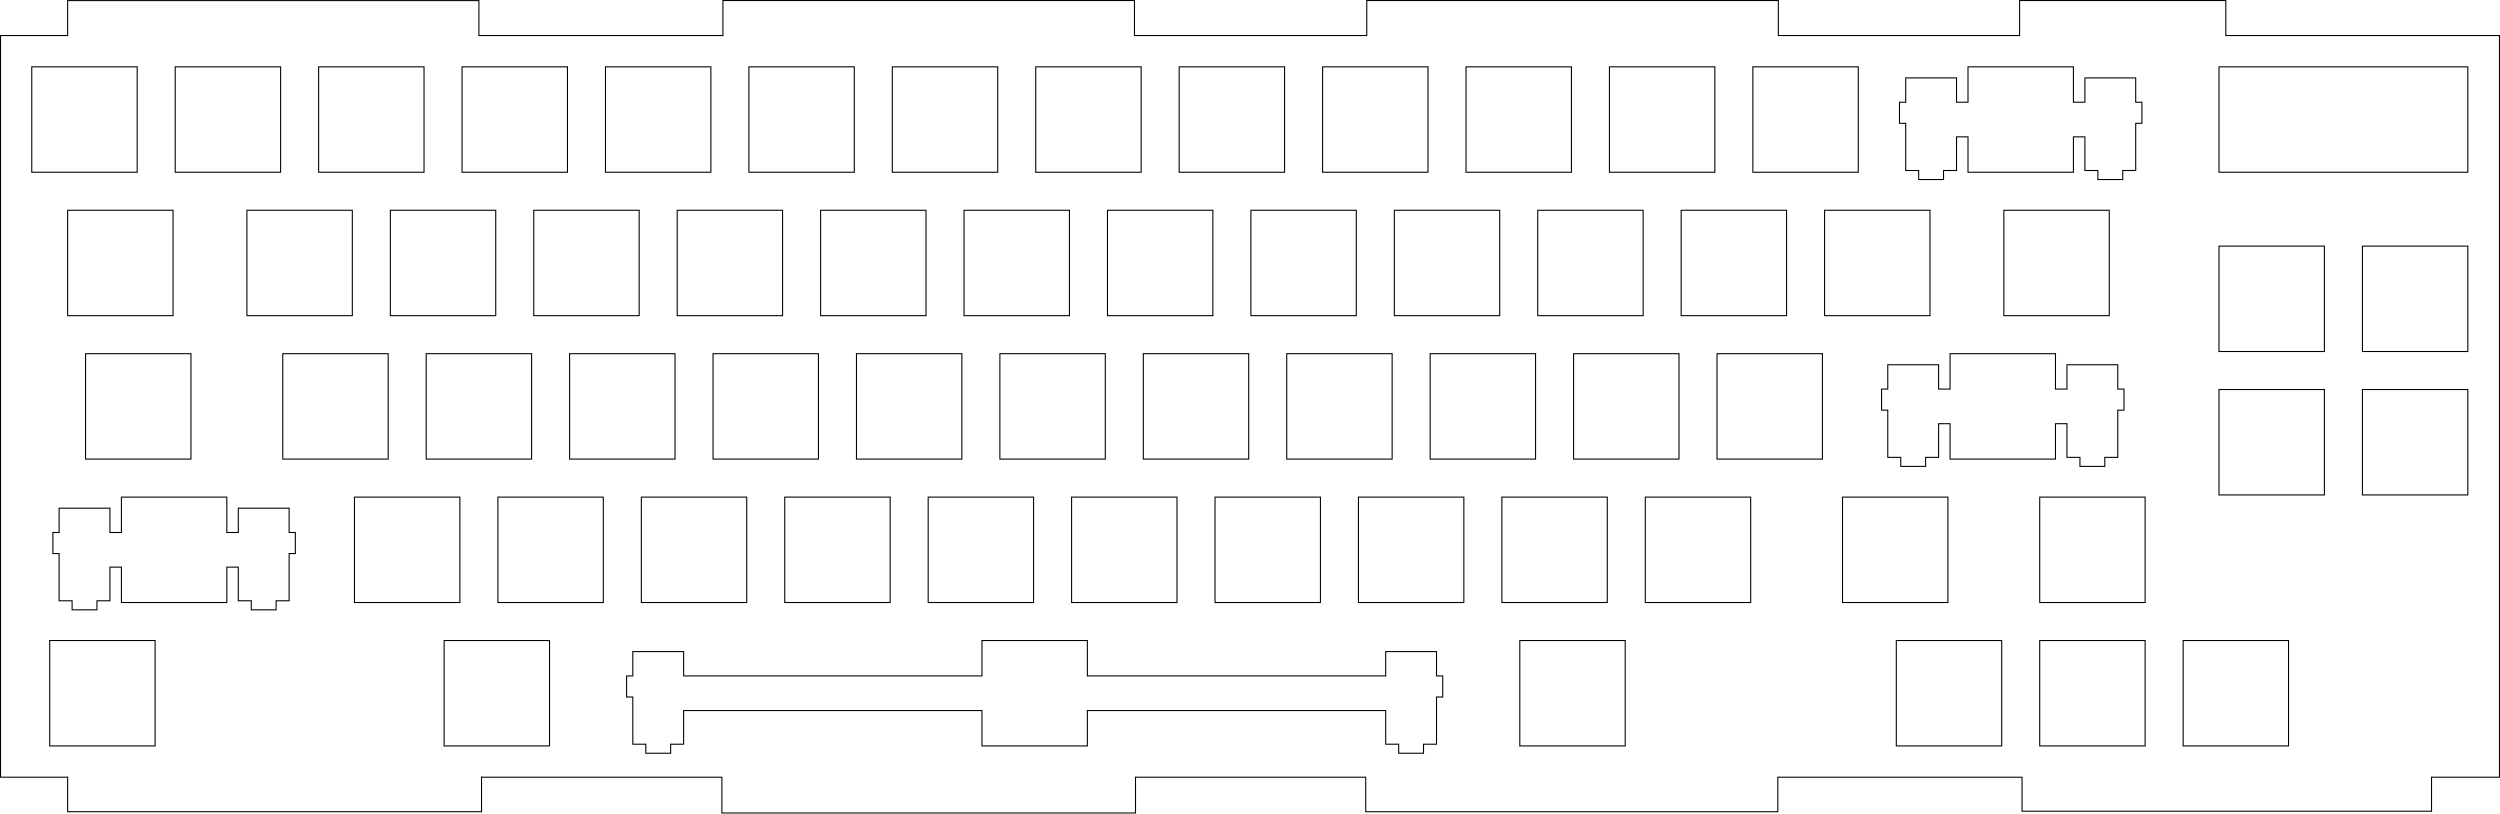 <svg id="plate" xmlns="http://www.w3.org/2000/svg" viewBox="0 0 941.263 306.304"><defs><style>.cls-1{fill:none;stroke:#000;stroke-miterlimit:11.339;stroke-width:0.402px;}</style></defs><path class="cls-1" d="M66.141,321.249" transform="translate(-41.892 -28.62)"/><polygon class="cls-1" points="369.714 241.165 369.714 254.488 257.391 254.488 257.391 245.332 238.257 245.332 238.257 254.488 235.919 254.488 235.919 262.425 238.257 262.425 238.257 280.198 243.147 280.198 243.147 283.6 252.501 283.6 252.501 280.198 257.391 280.198 257.391 267.527 369.714 267.527 369.714 280.85 409.399 280.85 409.399 267.527 521.722 267.527 521.722 280.198 526.612 280.198 526.612 283.6 535.966 283.6 535.966 280.198 540.856 280.198 540.856 262.425 543.194 262.425 543.194 254.488 540.856 254.488 540.856 245.332 521.722 245.332 521.722 254.488 409.399 254.488 409.399 241.165 369.714 241.165"/><polygon class="cls-1" points="821.965 241.165 821.965 280.85 861.65 280.85 861.65 241.165 821.965 241.165"/><polygon class="cls-1" points="767.965 241.165 767.965 280.85 807.65 280.85 807.65 241.165 767.965 241.165"/><polygon class="cls-1" points="713.965 241.165 713.965 280.85 753.65 280.85 753.65 241.165 713.965 241.165"/><polygon class="cls-1" points="572.213 241.165 572.213 280.85 611.898 280.85 611.898 241.165 572.213 241.165"/><polygon class="cls-1" points="167.213 241.165 167.213 280.85 206.898 280.85 206.898 241.165 167.213 241.165"/><polygon class="cls-1" points="18.714 241.165 18.714 280.85 58.399 280.85 58.399 241.165 18.714 241.165"/><polygon class="cls-1" points="45.714 187.165 45.714 200.488 41.391 200.488 41.391 191.332 22.257 191.332 22.257 200.488 19.919 200.488 19.919 208.425 22.257 208.425 22.257 226.198 27.147 226.198 27.147 229.599 36.501 229.599 36.501 226.198 41.391 226.198 41.391 213.527 45.714 213.527 45.714 226.85 85.399 226.85 85.399 213.527 89.722 213.527 89.722 226.198 94.612 226.198 94.612 229.599 103.966 229.599 103.966 226.198 108.856 226.198 108.856 208.425 111.194 208.425 111.194 200.488 108.856 200.488 108.856 191.332 89.722 191.332 89.722 200.488 85.399 200.488 85.399 187.165 45.714 187.165"/><polygon class="cls-1" points="767.965 187.165 767.965 226.85 807.65 226.85 807.65 187.165 767.965 187.165"/><polygon class="cls-1" points="693.714 187.165 693.714 226.85 733.399 226.85 733.399 187.165 693.714 187.165"/><polygon class="cls-1" points="619.463 187.165 619.463 226.85 659.148 226.85 659.148 187.165 619.463 187.165"/><polygon class="cls-1" points="565.463 187.165 565.463 226.85 605.148 226.85 605.148 187.165 565.463 187.165"/><polygon class="cls-1" points="511.463 187.165 511.463 226.85 551.148 226.85 551.148 187.165 511.463 187.165"/><polygon class="cls-1" points="457.463 187.165 457.463 226.85 497.148 226.85 497.148 187.165 457.463 187.165"/><polygon class="cls-1" points="403.463 187.165 403.463 226.85 443.148 226.85 443.148 187.165 403.463 187.165"/><polygon class="cls-1" points="349.46 187.165 349.46 226.85 389.148 226.85 389.148 187.165 349.46 187.165"/><polygon class="cls-1" points="295.463 187.165 295.463 226.85 335.148 226.85 335.148 187.165 295.463 187.165"/><polygon class="cls-1" points="241.463 187.165 241.463 226.85 281.148 226.85 281.148 187.165 241.463 187.165"/><polygon class="cls-1" points="187.463 187.165 187.463 226.85 227.148 226.85 227.148 187.165 187.463 187.165"/><polygon class="cls-1" points="133.463 187.165 133.463 226.85 173.148 226.85 173.148 187.165 133.463 187.165"/><polygon class="cls-1" points="889.463 146.663 889.463 186.348 929.148 186.348 929.148 146.663 889.463 146.663"/><polygon class="cls-1" points="835.463 146.663 835.463 186.348 875.148 186.348 875.148 146.663 835.463 146.663"/><polygon class="cls-1" points="734.212 133.165 734.212 146.488 729.89 146.488 729.89 137.332 710.756 137.332 710.756 146.488 708.417 146.488 708.417 154.425 710.756 154.425 710.756 172.198 715.643 172.198 715.643 175.6 724.997 175.6 724.997 172.198 729.89 172.198 729.89 159.527 734.212 159.527 734.212 172.85 773.898 172.85 773.898 159.527 778.22 159.527 778.22 172.198 783.11 172.198 783.11 175.6 792.465 175.6 792.465 172.198 797.354 172.198 797.354 154.425 799.693 154.425 799.693 146.488 797.354 146.488 797.354 137.332 778.22 137.332 778.22 146.488 773.898 146.488 773.898 133.165 734.212 133.165"/><polygon class="cls-1" points="646.463 133.165 646.463 172.85 686.148 172.85 686.148 133.165 646.463 133.165"/><polygon class="cls-1" points="592.463 133.165 592.463 172.85 632.148 172.85 632.148 133.165 592.463 133.165"/><polygon class="cls-1" points="538.463 133.165 538.463 172.85 578.148 172.85 578.148 133.165 538.463 133.165"/><polygon class="cls-1" points="484.463 133.165 484.463 172.85 524.148 172.85 524.148 133.165 484.463 133.165"/><polygon class="cls-1" points="430.463 133.165 430.463 172.85 470.148 172.85 470.148 133.165 430.463 133.165"/><polygon class="cls-1" points="376.463 133.165 376.463 172.85 416.148 172.85 416.148 133.165 376.463 133.165"/><polygon class="cls-1" points="322.463 133.165 322.463 172.85 362.148 172.85 362.148 133.165 322.463 133.165"/><polygon class="cls-1" points="268.463 133.165 268.463 172.85 308.148 172.85 308.148 133.165 268.463 133.165"/><polygon class="cls-1" points="214.463 133.165 214.463 172.85 254.148 172.85 254.148 133.165 214.463 133.165"/><polygon class="cls-1" points="160.463 133.165 160.463 172.85 200.148 172.85 200.148 133.165 160.463 133.165"/><polygon class="cls-1" points="106.463 133.165 106.463 172.85 146.148 172.85 146.148 133.165 106.463 133.165"/><polygon class="cls-1" points="32.213 133.165 32.213 172.85 71.898 172.85 71.898 133.165 32.213 133.165"/><polygon class="cls-1" points="889.463 92.663 889.463 132.348 929.148 132.348 929.148 92.663 889.463 92.663"/><polygon class="cls-1" points="835.463 92.663 835.463 132.348 875.148 132.348 875.148 92.663 835.463 92.663"/><polygon class="cls-1" points="754.463 79.165 754.463 118.85 794.148 118.85 794.148 79.165 754.463 79.165"/><polygon class="cls-1" points="686.965 79.165 686.965 118.85 726.647 118.85 726.647 79.165 686.965 79.165"/><polygon class="cls-1" points="632.965 79.165 632.965 118.85 672.65 118.85 672.65 79.165 632.965 79.165"/><polygon class="cls-1" points="578.965 79.165 578.965 118.85 618.65 118.85 618.65 79.165 578.965 79.165"/><polygon class="cls-1" points="524.965 79.165 524.965 118.85 564.65 118.85 564.65 79.165 524.965 79.165"/><polygon class="cls-1" points="470.965 79.165 470.965 118.85 510.65 118.85 510.65 79.165 470.965 79.165"/><polygon class="cls-1" points="416.965 79.165 416.965 118.85 456.65 118.85 456.65 79.165 416.965 79.165"/><polygon class="cls-1" points="362.965 79.165 362.965 118.85 402.65 118.85 402.65 79.165 362.965 79.165"/><polygon class="cls-1" points="308.965 79.165 308.965 118.85 348.65 118.85 348.65 79.165 308.965 79.165"/><polygon class="cls-1" points="254.965 79.165 254.965 118.85 294.65 118.85 294.65 79.165 254.965 79.165"/><polygon class="cls-1" points="200.965 79.165 200.965 118.85 240.65 118.85 240.65 79.165 200.965 79.165"/><polygon class="cls-1" points="146.965 79.165 146.965 118.85 186.65 118.85 186.65 79.165 146.965 79.165"/><polygon class="cls-1" points="92.965 79.165 92.965 118.85 132.65 118.85 132.65 79.165 92.965 79.165"/><polygon class="cls-1" points="25.463 79.165 25.463 118.85 65.148 118.85 65.148 79.165 25.463 79.165"/><polygon class="cls-1" points="740.965 25.162 740.965 38.485 736.642 38.485 736.642 29.329 717.508 29.329 717.508 38.485 715.169 38.485 715.169 46.425 717.508 46.425 717.508 64.195 722.395 64.195 722.395 67.597 731.752 67.597 731.752 64.195 736.642 64.195 736.642 51.527 740.965 51.527 740.965 64.85 780.65 64.85 780.65 51.527 784.973 51.527 784.973 64.195 789.862 64.195 789.862 67.597 799.217 67.597 799.217 64.195 804.106 64.195 804.106 46.425 806.445 46.425 806.445 38.485 804.106 38.485 804.106 29.329 784.973 29.329 784.973 38.485 780.65 38.485 780.65 25.162 740.965 25.162"/><polygon class="cls-1" points="659.965 25.162 659.965 64.85 699.65 64.85 699.65 25.162 659.965 25.162"/><polygon class="cls-1" points="605.965 25.162 605.965 64.85 645.65 64.85 645.65 25.162 605.965 25.162"/><polygon class="cls-1" points="551.965 25.162 551.965 64.85 591.65 64.85 591.65 25.162 551.965 25.162"/><polygon class="cls-1" points="497.965 25.162 497.965 64.85 537.65 64.85 537.65 25.162 497.965 25.162"/><polygon class="cls-1" points="443.965 25.162 443.965 64.85 483.65 64.85 483.65 25.162 443.965 25.162"/><polygon class="cls-1" points="389.965 25.162 389.965 64.85 429.65 64.85 429.65 25.162 389.965 25.162"/><polygon class="cls-1" points="335.962 25.162 335.962 64.85 375.65 64.85 375.65 25.162 335.962 25.162"/><polygon class="cls-1" points="281.962 25.162 281.962 64.85 321.647 64.85 321.647 25.162 281.962 25.162"/><polygon class="cls-1" points="227.965 25.162 227.965 64.85 267.65 64.85 267.65 25.162 227.965 25.162"/><polygon class="cls-1" points="173.965 25.162 173.965 64.85 213.65 64.85 213.65 25.162 173.965 25.162"/><polygon class="cls-1" points="119.965 25.162 119.965 64.85 159.65 64.85 159.65 25.162 119.965 25.162"/><polygon class="cls-1" points="65.965 25.162 65.965 64.85 105.65 64.85 105.65 25.162 65.965 25.162"/><polygon class="cls-1" points="11.962 25.162 11.962 64.85 51.65 64.85 51.65 25.162 11.962 25.162"/><polyline class="cls-1" points="181.3 292.415 181.3 305.609 25.463 305.609 25.463 292.415"/><polyline class="cls-1" points="271.215 292.616 181.106 292.616 271.791 292.616 271.791 306.103 427.53 306.103 427.53 292.616 513.438 292.616 427.53 292.616 514.204 292.616 514.204 305.614 669.356 305.614 669.356 292.616 760.389 292.616 669.356 292.616 761.313 292.616 761.313 305.418 915.487 305.418 915.487 292.616 915.707 292.616 941.062 292.616 941.062 13.375 837.813 13.375 838.029 13.375 838.029 0.201 760.388 0.201 760.388 13.375 669.552 13.375 669.552 0.201 514.595 0.201 514.595 13.375 427.139 13.375 427.139 0.201 272.182 0.201 272.182 13.375 180.453 13.375 180.306 13.388 180.306 0.214 25.463 0.214 25.463 13.388 25.298 13.388 0.201 13.388 0.201 292.629 25.463 292.629"/><polygon class="cls-1" points="835.463 25.163 835.463 64.848 929.148 64.848 929.148 25.163 835.463 25.163"/></svg>